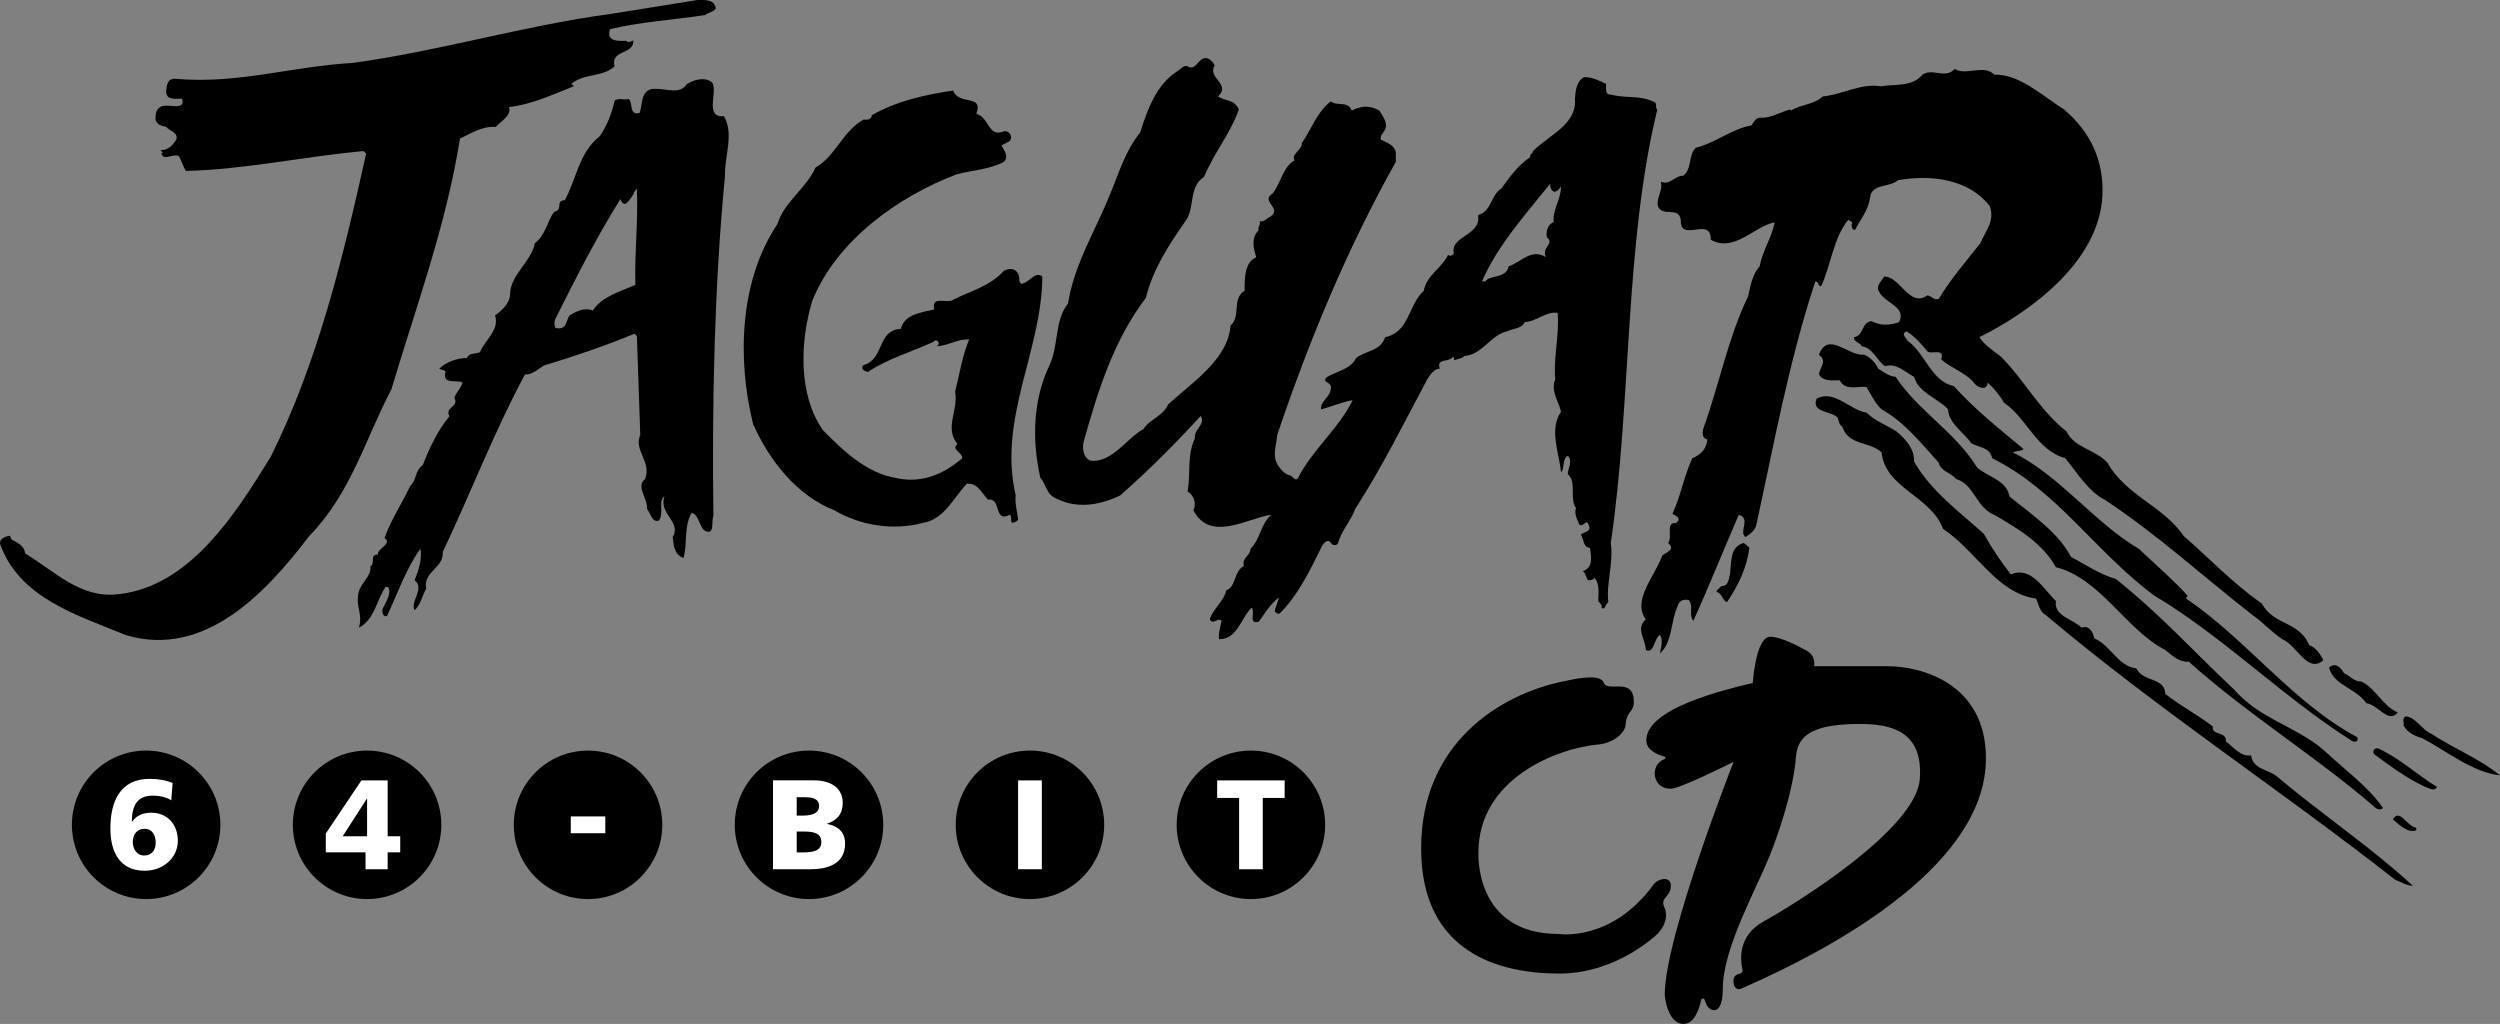 <?xml version="1.0" encoding="utf-8"?>
<!-- Generator: Adobe Illustrator 25.4.1, SVG Export Plug-In . SVG Version: 6.00 Build 0)  -->
<svg version="1.1" id="Layer_1" xmlns="http://www.w3.org/2000/svg" xmlns:xlink="http://www.w3.org/1999/xlink" x="0px" y="0px"
	 viewBox="0 0 3839 1572.4" style="enable-background:new 0 0 3839 1572.4;" xml:space="preserve">
<rect x="0" y="0" width="3839" height="1572.4" fill="#808080" stroke="none"/>
<style type="text/css">
	.st0{fill-rule:evenodd;clip-rule:evenodd;}
	.st1{fill:#FFFFFF;}
	.st2{fill-rule:evenodd;clip-rule:evenodd;fill:#FFFFFF;}
</style>
<g>
	<g>
		<g>
			<path class="st0" d="M338.4,1266.6c0,62.9-51,114-114,114c-62.9,0-114-51-114-114s51-114,114-114
				C287.3,1152.6,338.4,1203.6,338.4,1266.6"/>
			<path class="st1" d="M203.9,1292.8c0-10.6,5.9-20.1,17.8-20.1c12.7,0,17.4,10.4,17.4,21.7c0,10.6-6.1,19.3-17.4,19.3
				C210,1313.7,203.9,1303.9,203.9,1292.8z M265.1,1202.3c-10.4-4.1-21.5-6.3-35.4-6.3c-45.1,0-60.2,34.6-60.2,76.4
				c0,34.2,13.5,64.7,52.4,64.7c30.1,0,51.2-20.9,51.2-46.1c0-24.4-15.8-43-40.8-43c-13.7,0-23.1,4.7-29.5,13.9h-0.4
				c0.2-24,7.6-40.1,31.9-40.1c13.3,0,22.9,3.3,28.7,7.2L265.1,1202.3z"/>
		</g>
		<g>
			<path class="st0" d="M677.7,1266.6c0,62.9-51,114-114,114c-62.9,0-114-51-114-114s51-114,114-114
				C626.6,1152.6,677.7,1203.6,677.7,1266.6"/>
			<path class="st1" d="M563.7,1284.2h-37.5l37.1-57.7h0.4V1284.2z M561.3,1334.8h34v-26h19.3v-24.6h-19.3v-85.8h-40.3l-54.7,81.5
				v28.9h61V1334.8z"/>
		</g>
		<g>
			<path class="st0" d="M1017,1266.6c0,62.9-51,114-114,114c-62.9,0-114-51-114-114s51-114,114-114
				C965.9,1152.6,1017,1203.6,1017,1266.6"/>
			<rect x="876.5" y="1253.7" class="st1" width="53" height="25.8"/>
		</g>
		<g>
			<path class="st0" d="M1356.3,1266.6c0,62.9-51,114-114,114c-62.9,0-114-51-114-114s51-114,114-114
				C1305.3,1152.6,1356.3,1203.6,1356.3,1266.6"/>
			<path class="st1" d="M1223.4,1224.2h10.6c12.1,0,23.8,1.2,23.8,13.7c0,11.5-12.3,14.5-24.2,14.5h-10.2V1224.2z M1223.4,1276.9
				h11.1c12.5,0,26.8,1.4,26.8,16.2c0,13.9-13.9,15.8-27.2,15.8h-10.7V1276.9z M1187,1334.8h57.5c24.4,0,53.2-6.8,53.2-39.5
				c0-16.6-9.4-26.4-27.6-30.1v-0.4c15.2-5.1,24-14.7,24-31.9c0-23.5-19-34.6-44.4-34.6H1187V1334.8z"/>
		</g>
		<g>
			<path class="st0" d="M1695.6,1266.6c0,62.9-51,114-114,114c-62.9,0-114-51-114-114s51-114,114-114
				C1644.6,1152.6,1695.6,1203.6,1695.6,1266.6"/>
			<rect x="1563.4" y="1198.4" class="st1" width="36.4" height="136.4"/>
		</g>
		<g>
			<path class="st0" d="M2034.9,1266.6c0,62.9-51,114-114,114c-62.9,0-114-51-114-114s51-114,114-114
				C1983.9,1152.6,2034.9,1203.6,2034.9,1266.6"/>
			<polygon class="st1" points="1902.8,1334.8 1939.1,1334.8 1939.1,1225.3 1972.7,1225.3 1972.7,1198.4 1869.1,1198.4 
				1869.1,1225.3 1902.8,1225.3 			"/>
		</g>
	</g>
	<g>
		<path d="M1499.3,174.8c20.1,5.2,17.8,37.2,42.4,26.8c6.7-1.5,14.9,6.7,8.9,14.9c-3.7,2.2-8.2,4.5-12.7,6.7
			c3.7,7.4,11.9,17.1,3.7,25.3c-22.3,11.9-48.3,12.7-72.9,19.3c-88.5,33.5-184.4,101.2-221.6,194.8
			c-18.6,62.5-21.6,142.8,16.4,197.8c31.2,32,67.7,66.2,112.3,73.6c39.4,8.9,73.6-5.9,101.9-30.5c0-8.9-17.8-13.4-7.4-21.6
			c-20.8-25.3,2.2-52.8-3.7-80.3c7.4-29,10.4-52.8,21.6-80.3c-16.4-1.5-32,9.7-49.8,10.4c7.4-3.7,0-13.4-5.2-6.7
			c-33.5,15.6-69.2,25.3-100.4,46.1c-4.5-0.7-12.7-4.4-6.7-10.4c32.8-9.6,20.1-53.5,57.3-55.8c5.2-22.3,32-25.3,51.3-29.7
			c-5.2-22.3,20.1-8.2,29-14.9c26-13.4,55.8-20.1,78.1-44.6c10.4-5.2,20.1-3,23.1,8.9c0.8,4.4-0.8,8.9,3.7,11.2
			c11.9-1.5,20.8-20.1,32-11.2c-0.8,115.3-68.4,217.9-40.9,336.1c-1.5,11.1,2.2,24.5,3.7,37.2c-2.3,3.7-6,3.7-8.9,5.2
			c-3.7-3,0-8.9-3.7-12.7c-25.3,13.4-12.7-26.8-33.5-23.1c-10.4-10.4-15.6-26-32.7-24.5c-20.8,22.3-35,55-67.7,60.2
			c-43.9,11.9-95.2,4.5-135.4-19.3c-58.8-23.1-100.4-77.3-125-132.4c-25.3-101.9-20.1-221.6,37.2-307.1c10.4-34.2,43.9-54.3,58.7-87
			c29.7-16.4,42.4-56.5,73.6-73.6c5.2,0.8,12.7,0,12.7-6.7c37.9-21.6,80.3-31.2,124.9-37.9C1472.6,162.9,1510.5,143.6,1499.3,174.8"
			/>
		<path d="M2380.6,281.9c-38.7,48.3-81.1,95.2-104.9,150.2h5.2c6.7-10.4,32-3.7,35.7-23.1c18.6-5.9,35-28.3,57.3-14.1
			c-7.4-15.6,14.1-20.1,1.5-30.5c-1.5-8.2,0.8-20.1,10.4-23.1c-2.2-19.3,11.9-35.7,11.2-55.8c-0.8,3-5.9,9.6-11.2,8.9
			C2382.1,291.6,2379.9,287.8,2380.6,281.9 M1865.2,100.4c-11.9,19.3,26,29,5.2,47.6c11.9,8.2,24.5,3.7,32,20.1
			c-12.7,36.4-38.7,67.7-53.5,103.4c-24.5,16.4-13.4,47.6-28.3,67.7c-26,37.2-50.6,75.1-61,118.2c-49.1,64.7-72.9,140.5-94.5,217.2
			c-3.7,11.1-3,26.8,8.9,32.7c33.5,4.4,56.5-35,81.8-48.3c9.7-15.6,30.5-20.1,37.9-37.9c36.4-33.5,92.2-69.2,95.9-121.2
			c16.4-14.1,1.5-40.9,21.6-53.5c0-19.3,0-43.9,17.9-51.3c-4.5-14.1-8.2-29.7,3.7-41.6c-2.2-5.2,3.7-8.2,1.5-14.1
			c5.2,3,11.2-4.4,16.4-6.7c19.3-13.4-16.4-23.1,3.7-35.7c12.6-16.4,16.3-41.6,33.5-50.6c-5.9-10.4,11.9-15.6,11.2-26.8
			c14.9-20.8,22.3-46.9,44.6-64c8.9,8.2,26-1.5,32,14.1c14.9-7.4,27.5-8.2,42.4,0c5.2,8.9,13.4,18.6,8.9,29
			c-2.2,5.2-8.2,8.9-6.7,15.6c9.7,5.2,23.8,8.9,23.1,23.1v11.2c-75.1,133.9-133.1,274.4-182.2,419.5c-0.8,13.4-6.7,27.5-1.5,40.9
			c3.7,8.9,12.6,20.1,23,21.6c3,3,6.7,8.2,10.4,3.7c22.3-43.9,62.5-75.9,84-119.7c-14.9,2.2-32,9.7-48.4,14.1
			c-2.2-11.9,14.1-18.6,14.9-31.9c3-10.4-15.6-8.9-5.9-17.9c15.6-8.9,37.2-12.6,44.6-29c14.9-11.9,37.9-10.4,44.6-32
			c37.9-8.2,35-49.1,59.5-71.4c3.7-23.1,28.3-35.7,37.2-55.1c3,2.3,6.7,1.5,8.9-2.2c-6-27.5,42.4-26.8,37.2-58.8
			c21.6-6.7,18.6-29.7,35.7-40.9c12.7-17.1,25.3-35.7,44.7-48.4c-2.3-4.4,4.4-5.2,3.7-8.9c25.3-25.3,67.7-40.9,64.7-80.3
			c0.8-10.4,1.5-26.8,14.1-33.5c12.6,0,24.5,5.9,33.5,10.4c0.8,5.9-2.2,17.1,7.4,16.4c26,6.7,43.9,0,67.7,11.9c3.7,3,0,8.2,3.7,11.2
			c-50.6,208.2-39.4,449.2-71.4,665.6c4.5,30.5-7.4,63.2-3.7,90.7c-5.2,3.7-4.5,12.6-10.4,8.9c1.5-4.5-3-7.4-5.2-10.4
			c0-10.4,3-26.8-6-35.7c-1.5,3-5.2,3.7-8.9,3.7c-5.2-3.7-3-10.4-8.9-14.1c17.1-5.2,12.7-23.8,11.2-35.7
			c-11.2-0.8-8.9-13.4-14.1-20.1c3-4.5,17.8-3.7,11.9-15.6c-3.7-9.7-7.4,4.4-14.1,0c-3.7-8.2-8.2-17.1-5.2-25.3
			c-10.4-14.9,1.5-40.2-12.6-52.1c0-8.9,8.2-20.1,0-28.3c-8.9,4.5-4.5,20.8-10.4,25.3c-3-30.5-18.6-65.5,0-93
			c-3-14.9-16.4-31.2-8.9-49.8c-3-32.7,6.7-69.9,3.7-101.9c-17.9-3-32,13.4-50.6,14.1c-4.5,10.4-17.8,9.7-26.8,14.1
			c-26,5.9-37.9,35.7-65.4,37.9c-4.5,4.5-11.1,4.5-16.4,6.7c0-1.5,0.7-4.5-1.5-5.2c-6.7,8.9-26,1.5-20.1,17.9
			c-8.9,0-14.9,9.7-19.3,16.3c-35.7,67-69.1,134.6-110.8,199.3c-6.7,18.6-21.6,34.2-26.8,53.5c-3,3.7-9.7,1.5-10.4-1.5
			c-6.7-8.9-14.9,5.9-16.4,10.4c-17.1,34.2-35,71.4-62.5,98.2c-3,1.5-5.2-1.5-7.4-3c0.8-8.2,6-15.6,6-21.6
			c-13.4,11.2-21.6,24.6-30.5,37.2c-17.1,4.4-4.5-14.9-11.2-21.6c-16.4,16.4-21.6,48.4-49.8,48.4c-1.5-8.2,2.2-18.6,3.7-28.3
			c-6-5.9-12.7,7.4-17.9-2.2c3.7-14.9,21.6-27.5,25.3-44.6c15.6-5.9,11.2-29,26.8-37.2c-3-13.4,10.4-15.6,10.4-26.8
			c15.6-14.9,14.9-37.2,32-52.1c-36.5,5.2-93.7,43.1-119.7-6.7c5.2-10.4,0.8-23.1-8.9-29c5.2-31.2-1.5-53.5,11.2-81.8
			c-1.5-14.9,17.1-20.8,8.9-34.2c-37.9,41.6-80.3,84-123.5,122c-32,15.6-68.4,21.6-101.9,3c-12.6-7.4-11.9-20.8-20.8-29.8
			c-13.4-59.5-11.1-120.5,14.1-173.3c14.1-29.7,7.4-68.4,28.3-94.4c9.7-61,42.4-112.3,64.7-168.1c13.4-32,23.1-66.2,46.1-94.5
			c11.2-35,24.6-73.6,57.3-94.4c5.2-3,11.2-11.9,17.8-5.9c13.4,3.7,16.4-21.6,32-11.9C1860.8,93.7,1863.7,96.7,1865.2,100.4"/>
		<path d="M1099.2,12.7c-3,5.9-11.1,5.9-16.4,10.4c-48.3,7.4-98.9,10.4-145.8,21.6c-7.4,19.3,13.4,18.6,24.5,17.8
			c3.7,5.2,10.4-1.5,11.2,0c0,22.3-35.7,13.4-29,39.4c-18.6,17.1-46.9,10.4-66.2,26.8c1.5,1.5,3,2.2,3.7,3.7
			c-32,12.7-65.4,28.3-99.7,32c5.2,12.6-14.1,23.1-20.1,30.5c-21.5-1.5-37.2,9.7-55,17.8C685,346.6,638.9,470.8,601,598
			c-40.1,75.9-61.7,159.2-126.4,225.4c-66.2,87-160.6,188.2-281.9,151.7C121.3,945.3,29.8,919.3,0.1,835.2
			c-0.8-7.4,5.9-10.4,11.9-11.9c5.2-2.2,3.7,3,5.9,5.2c8.9,5.2,19.3,8.9,20.8,21.6c45.4,26.8,84,69.2,142.8,62.4
			C292.3,900.7,363,786.9,415.8,701.3c72.1-145,110.8-304.9,146.5-465.6c-1.5-1.5-3-2.2-3.7-3.7c-92.2,8.2-181.5,28.2-272.9,30.5
			c-5.2-7.4-6.7-15.6-11.2-23.1c-9.7-3.7-23.1,8.2-26.8-3.7c5.2-1.5-0.8-3.7-1.5-5.2c11.2,0.8,19.3-7.4,24.6-16.4
			c3-11.2-10.4-12.7-15.6-19.3c-7.4-1.5-14.1-3-16.4-11.2c0-7.4,0-14.9,7.4-19.3c10.4-6.7,39.4,7.4,33.4-12.7
			c-6.7-0.7-23.8,3.7-24.5-10.4c0.8-11.2,2.2-21.6,15.6-20.1c95.2,8.2,177.7-19.3,271.4-24.5c134.6-18.6,262.5-57.3,394.9-75.1
			C981.7,14.2,1026.3,7.5,1071,0C1082.1,0,1097-1.4,1099.2,12.7"/>
		<path d="M978,289.4c-1.5,3-5.2,5.2-5.2,8.9c-4.5,5.2-13.4,25.3-20.1,7.4c-37.2,59.5-68.4,121.2-99.7,183.7
			c-2.2,4.5-2.2,9.7,0,14.2c17.8,3.7,15.6-10.4,21.6-19.4c10.4-5.9,22.3-12.6,35.7-7.4c14.9-22.3,42.4-29,65.4-39.4
			C974.3,386.8,980.2,339.9,978,289.4 M1094,127.2c8.2,15.6-12.6,53.5,17.8,51.3c15.6,27.5,0.8,60.2,1.5,91.5
			c-16.4,169.6-20.1,351.8-17.8,522.8c-3.7,7.4,3,31.3-14.1,21.6c-8.2-8.2-8.9-24.6-19.3-26.8c-12.7,21.6-6,49.1-12.7,69.2
			c-14.1-5.2-14.9-19.3-16.4-32c14.1-23.8-22.3-35.7-12.6-62.5c-10.4,5.9,0,27.5-8.9,37.2c-10.4,3-11.9-10.4-17.9-17.9
			c1.5-16.3-17.8-34.2-3-46.1c10.4-26.8-17.8-43.1-7.4-67.7c-1.5-48.3-3.7-105.6-5.2-151.7l-3.7-3.7c-44.6,18.6-93,35-137.6,48.4
			c-9.7,4.4-17.8,14.9-30.5,14.1c-47.6,88.5-83.3,182.2-126.4,272.9c2.2,24.5-30.5,29.7-25.3,55.8c-5.9,11.2-8.9,25.3-17.8,33.4
			c-7.4-14.1,16.4-32.7,0-46.1c5.9-14.9,11.9-32,8.9-48.3c-22.3,31.2-35,68.4-51.3,103.4c-7.4,2.2-8.9-9.7-5.2-14.1
			c4.4-8.9,12.6-21.6,6.7-30.5H592c-14.1,20.9-17.1,50.6-40.9,62.5c5.9-19.4-3-28.3-1.5-46.1c0-21.6,20.8-29.7,19.3-48.3
			c8.2-4.5-2.2-17.9,11.2-17.9c-0.8-9.7,23.1-16.3,10.4-25.3C600.2,798,618.1,772,630,746c10.4-8.9,6.7-23.8,19.3-31.9
			c9.7-25.3,22.3-52.1,40.9-75.1c-8.2-13.4,15.6-14.1,7.4-28.3c3-8.2,10.4-14.9,12.7-23.1c-6.7-5.2-29.8,3.7-26.8-14.1
			c3.7-5.2-6-5.2-8.9-7.4c10.4-10.4,28.3-16.4,42.4-16.4c3-8.2,13.4-5.9,20.1-8.9c7.4-18.6,30.5-34.2,23.1-56.5
			c11.9-8.2,23.1-20.1,23.1-32.7c0-29,34.2-52,37.9-78.1c16.4-11.9,19.3-34.2,29.8-48.3c14.9-3,0.7-17.1,16.4-17.8
			c17.8-32.7,21.6-72.9,53.5-98.2c11.9-17.1,18.6-35.7,23.1-55c8.2-4.4,12.6,0,21.6-2.2c6.7,6.7,0,25.3,16.4,21.6
			c5.2-11.2,0.7-37.2,23-37.2c17.9-0.8,38.7,9.7,49.8-7.4C1065,122.8,1082.9,116.8,1094,127.2"/>
		<path d="M3062.6,114.6c38.7-0.7,72.9,31.9,107.1,53.6c40.9,34.9,61,78.8,58.8,131.6c-4.5,100.4-107.8,177.7-188.9,217.9
			c6.7,11.1,20.8,20.8,32,29c35.7,35,60.2,83.3,101.9,116c11.9,25.3,43.1,26.8,62.5,47.6c29,51.3,85.5,66.2,117.5,113
			c38.7,33.5,77.4,74.4,119.7,103.4c18.6,34.2,57.3,26.8,72.9,64c10.4,3.7,17.8,14.9,21.6,23.1c-23.8,21.5-40.9-23.1-62.5-32
			c-16.4-10.4-29-25.3-46.1-37.2c-78.1-61-145.8-123.5-226.8-177c-25.3-12.7-42.4-41.7-61-64c-44.6-12.6-58-61-94.4-85.5
			c-5.9-11.2-15.6-22.3-24.6-30.5c-0.7,12.7-14.9,8.2-20.1,1.5c-13.4-17.1-36.4-23.8-51.3-37.2c6-18.6-15.6-6.7-21.5-12.6
			c-8.9-11.1-20.1-23.8-32-30.5c-8.9,4.5,0,9.7,1.5,14.2c28.3,20.1,36.4,62.5,71.4,69.9c33.5,37.2,70.7,66.2,107.1,96.7
			c-3,3.7-11.2,2.2-16.4,5.2c70.7,34.2,124.9,107.8,193.4,148c26,24.5,52.8,47.6,74.4,71.4c1.5,2.2-3,3-1.5,5.2
			c91.5,61.7,164.4,160.6,262.5,212.7c3,7.4-5.2,8.2-8.9,5.2c-105.6-66.9-196.3-159.2-303.4-223.1
			c-89.3-66.2-148.7-161.4-248.4-210.5c-3-17.1-20.8-16.3-32-23.1c-11.2-16.4-35-30.5-35.7-52.1c-15.6-17.1-44.6-24.5-52.1-49.8
			c-14.1-7.4-26.8-21.6-44.6-16.4c-12.6-8.2-18.6-28.3-35.7-30.5c-3-6.7-12.7-6-11.9-14.1c15.6-2.2,10.4-22.3,26.8-24.6
			c13.4,7.4,28.3,6.7,42.4,1.5c11.9-23.1-21.6-29-30.5-46.1c-6.7-9.7,5.9-19.3,7.4-23.8c24.5-0.7,38.7,48.3,66.2,29
			c6.7,0,9.6,8.2,17.8,5.2c17.8-29.7,41.6-57.3,63.9-85.5c7.4-17.9,23.1-34.9,14.1-57.3c-32-40.9-89.2-48.4-140.5-39.4
			c-13.4,11.9-40.2,4.4-43.1,26.8c-2.3,19.3-14.9,33.5-23.1,49.8c-4.5-0.7-5.2-4.4-5.2-8.9c3.7-2.2-3-5.9-5.2-6.7
			c-23.1,28.3-26,68.4-41.6,101.9c-5.2,0-3-7.4-8.9-7.4c-40.2,121.2-63.2,248.4-90.8,374.8c-3,8.9-8.9,12.6-16.3,17.8
			c-11.2-8.2,8.9-28.3-10.4-34.2c-23.8,54.3-45.4,109.3-69.9,162.9c-7.4-11.2,0.8-21.6-6.7-32c-10.4-2.2-15.6,2.2-17.8,10.4
			c-10.4,23.1-7.4,55-26.8,71.4c0.8-5.2,6-20.8,0-28.3c-9.7,6.7-8.9,29.7-21.6,23.1c0-15.6-16.3-33.5,0-46.9
			c-21.5-29.8,14.1-66.2,25.3-98.2c6.7-5.2,20.8-8.9,8.9-19.3c7.4-8.2-4.5-32,11.9-30.5c9.6-6.7,0.7-11.2-5.2-14.1
			c12.7-27.5,17.8-58,30.5-85.5c12.6-4.5,22.3-14.9,23.1-29c-9.7-1.5-7.4-13.4-5.2-19.3c23.8-66.2,37.2-136.9,67.7-200.1
			c3.7-14.1,5.9-33.4,17.8-46.1c4.5-24.6,18.6-43.9,23.1-67.7c-31.2,5.9-61.7,46.9-98.1,26.8c0.7-37.2-47.6,5.9-46.1-30.5
			c-3-22.3-29.8-2.2-35.7-23.1c0-14.9,8.2-22.3,5.2-35.7c13.4,6.7,21.5-9.7,34.2-8.9c14.1-11.1,7.4-31.2,19.3-43.1
			c30.5-7.4,56.5-29.7,85.5-34.2c3.7-5.2,6.7-12.7,14.9-11.9c14.9,0.8,29.7-8.9,44.6-12.6c0,0.7,0.8,0.7,1.5,1.5
			c14.9-9.6,35.7-8.9,48.3-21.5c30.5-3,59.5-20.8,89.2-15.6c20.1-3.7,48.4,1.5,64-17.8c15.6-11.1,34.2,7.4,49.8-8.9
			C3018.7,116.8,3045.5,98.2,3062.6,114.6"/>
		<path d="M2884.1,566c8.2,5.2,16.4,11.9,26.8,12.6c33.5,51.3,92.2,85.5,125,139.1c16.4,14.9,45.4,19.3,49.8,44.6
			c33.5,27.5,75.1,55,94.5,93c23.1,11.9,43.9,26.8,68.4,33.5c67.7,53.5,119,110.8,181.5,169.5c40.2,46.1,94.4,56.5,137.6,93
			c29.7,28.3,69.2,56.5,91.5,89.3c-1.5,3-8.2,3-11.2,0c-93-80.3-194.8-142.1-287.1-224.6c-13.4,1.5-25.3-8.9-35.7-17.8
			c-61-31.2-99.7-110.1-168.1-127.2c-20.8-37.2-58.8-59.5-94.5-80.3c-28.3-11.1-31.2-47.6-58.8-55c-8.2-10.4-23.1-11.2-26.8-25.3
			c-26.8-29.8-53.5-63.2-87.8-81.8c-10.4-10.4-15.6-22.3-23.1-34.2c-11.9-2.2-32.7,6.7-40.9-10.4c-11.9,0-25.3,2.2-32-8.9
			c1.5-12.6,13.4-19.3,0-30.5c14.1-37.2,45.4,3,69.2,0C2872.2,548.9,2879.6,556.3,2884.1,566"/>
		<path d="M2912.4,662.7c14.9,12.6,27.5,26.8,26.8,46.1c26,45.4,69.9,77.3,107.1,110.8c11.9,21.6,26,42.4,41.6,62.5
			c31.2-13.4,49.8,22.3,69.2,40.9c-3.7,23.1,26,27.5,39.4,40.9c11.2-4.5,17.9,6.7,19.3,16.3c25.3,10.4,36.4,43.1,64.7,46.1
			c11.2,22.3,43.1,12.7,44.6,39.4c23.8,18.6,50.6,32.7,72.9,49.8c-2.2,14.9,21.6,6.7,20.1,23.1c11.2,8.2,22.3,23.8,38.7,21.5
			c3,21.6,26.8,21.6,39.4,32c67.7,57.3,144.3,108.6,209,168.1c-9.7,0-17.9-6-26.8-8.9c-176.3-138.3-362.9-260.3-537-406.8
			c-9.7-5.2-10.4-16.3-14.9-25.3c-60.2-8.2-92.2-73.6-142.8-107.1c-18.6-50.6-88.5-61.7-94.4-117.5c-18.6-17.1-51.3-10.4-60.2-39.4
			c-5.2-2.2-5.2-9.7-7.4-14.1c-10.4-10.4-40.9-7.4-32-29c27.5-14.1,49.8,17.1,76.6,21.6C2878.9,646.3,2897.5,653,2912.4,662.7"/>
		<path d="M2686.3,841.2c-3.7,30.5-17.1,58-34.2,83.3c-7.4-1.5-6.7-13.4-16.4-15.6c0.8-3.7,5.2-5.9,7.4-8.9c3.7,0,6.7-0.8,8.9-3.7
			c11.2-20.1-2.2-54.3,25.3-62.5C2680.3,835.2,2683.3,838.2,2686.3,841.2"/>
		<path d="M3599.5,1033.8c8.9,3.7,15.6,13.4,26.8,12.7c22.3,11.2,32.7,37.9,55.8,47.6c-14.9,17.9-30.5-12.7-48.3-14.1
			c-16.4-23.8-50.6-27.5-57.3-55C3585.4,1016.7,3594.3,1024.1,3599.5,1033.8"/>
		<path d="M3733.4,1126.7c35,23.1,73.6,37.9,105.6,64c-43.1-5.2-80.3-36.4-119.7-57.3c-11.1-3-22.3-8.2-28.3-19.3
			c0.8-5.2-3-11.9,3.7-14.1C3710.4,1102.2,3719.3,1120.8,3733.4,1126.7"/>
		<path d="M3742.3,1208.5c-4.5,7.4-12.6,1.5-17.8,0c-27.5-12.6-52.8-31.2-78.1-49.8c-5.2-5.2,0.8-11.9,6.7-8.9
			C3685.1,1164.7,3713.3,1190.7,3742.3,1208.5"/>
		<path d="M3710.4,1274.8c-11.9,5.2-25.3-7.4-35.7-16.4c9.7-18.6,22.3,11.9,35.7,12.6V1274.8"/>
		<path d="M2398.3,1046.8c15.8-3.3,59-13.8,64.4,1.6c5.3,15,42.5-7.7,45.9,24.1c2.4,22.5-10.8,17.1-12.3,40.2
			c-0.8,13.3-18.9,27.7-39.9,30.3c-66.6,5.5-186.1,53.6-186.1,165.9c0,0-7.4,125.3,123.1,125.3c0,0,81.4,13.1,146.5-76.8
			c3.6-5,14.2-9.3,19.9-7c3.5,1.4,6.3,4.5,6,10.9c-0.2,6.1-3.4,11.7-7.6,16.1c-3,3.3-5.9,8.5-2.8,14.8c5.5,11.1,4,26.6-9.3,41
			c0,0-61.6,61.8-151.6,61.8c-90.1,0-212.2-30.4-212.2-192.3S2303.8,1066.8,2398.3,1046.8z"/>
		<path d="M2855.6,1111.7c-81,0-95.5,22.9-97.8,51.4c-3.9,48.2-24,110.2-39.9,150c-21.8,54.6-72.4,143-72.4,205.8
			c0,34.9-13.5,32.2-13.5,32.2c-7.9,0-12.1-7.8-14.4-15.8c-0.7-2.7-4.6-2.6-5.2,0.1c-3.5,15.9-11.1,36.9-27.1,36.9
			c-25.7,0-28.9-44.7-28.9-44.7c0-89.4,105.8-357.8,105.8-357.8s-80.9,40.9-96.3,41.3c-29.2,0.9-33.1-37.4-9.6-45.6
			c1.7-0.6,1.6-3.1-0.2-3.6c-11.2-3.1-28-10.1-28-24.9c0-34.3,56.4-63.5,163.5-88.2c0,0,4.3-71,26.9-71c15.7,0,42.1,13.7,56.8,22
			c6.5,3.7,10.6,10.6,10.6,18v5.2c0,0,84.4,0,112.5,0c51.7,0,151.2,26.2,151.2,141.6c0,158-215.2,283.3-376.3,353.8
			c-4.1,1.8-8.7-0.6-10.1-4.8c-2.3-6.8-3.1-16.2,8.4-18.4c3-0.6,4.8-3.8,4.1-6.7c-3.4-14.6-7.2-51.7,32.5-73.6
			c50.3-27.7,233.9-141.6,239.8-218.3C2953.8,1122,2903,1111.7,2855.6,1111.7z"/>
	</g>
</g>
</svg>
